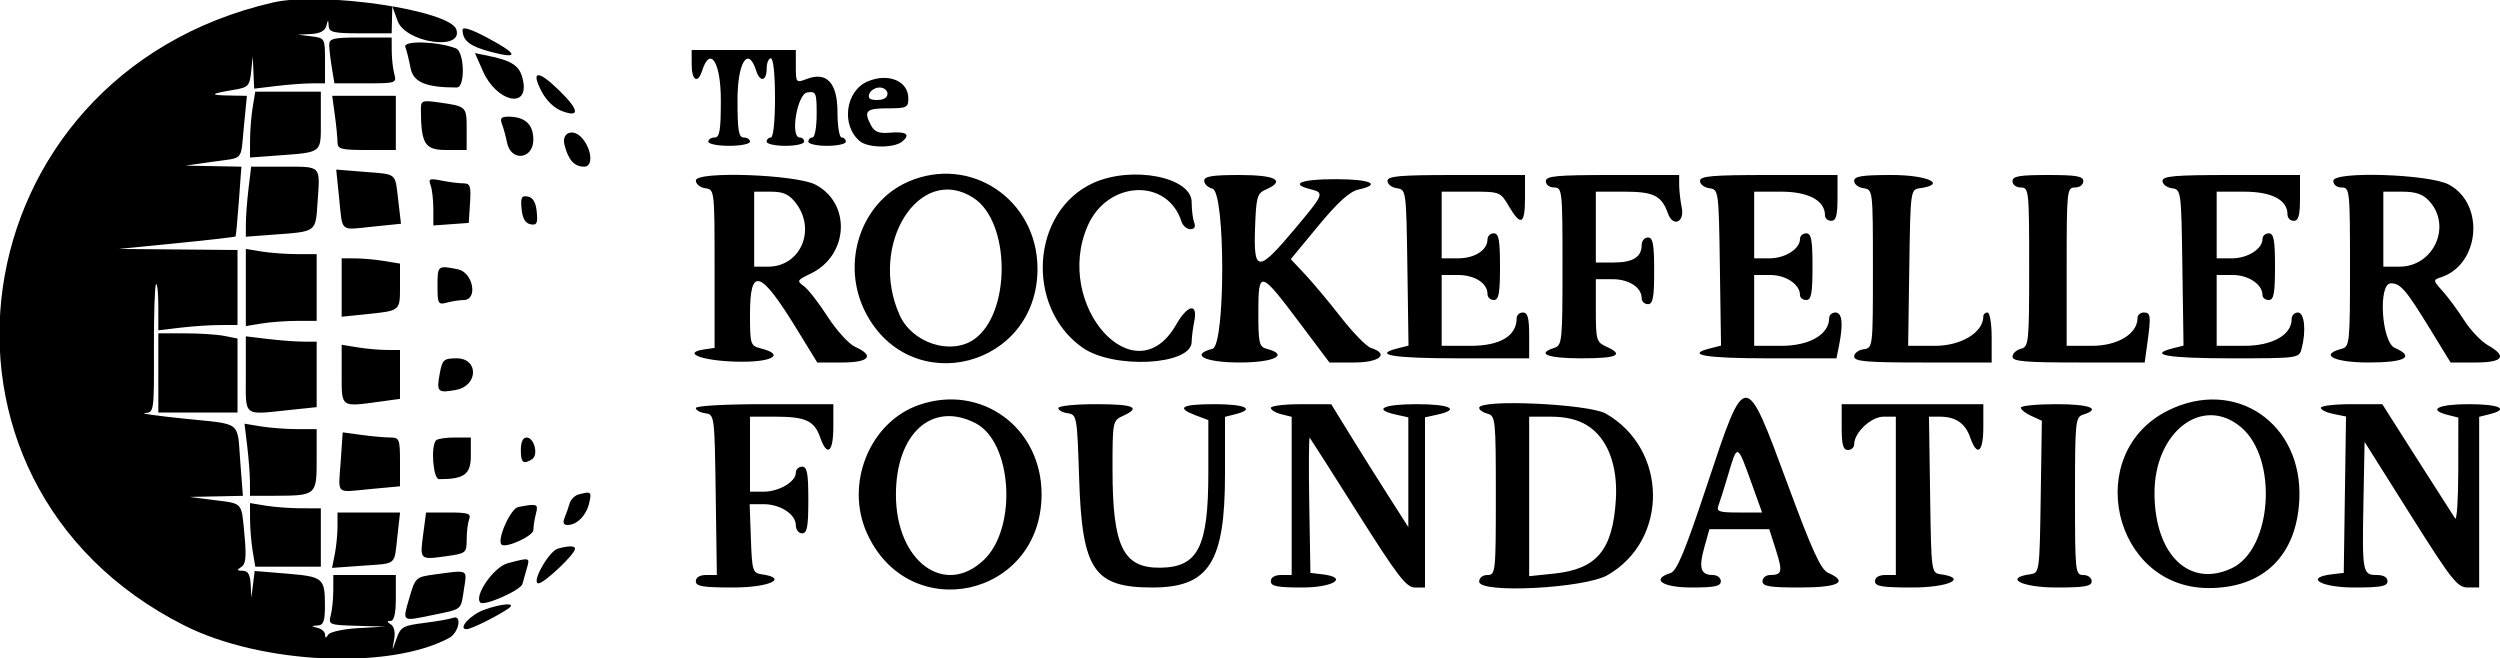 <svg id="svg" xmlns="http://www.w3.org/2000/svg" xmlns:xlink="http://www.w3.org/1999/xlink" width="400" height="105.333" viewBox="0, 0, 400,105.333"><g id="svgg"><path id="path0" d="M43.667 0.402 C -6.983 12.069,-16.213 77.060,29.510 100.085 C 41.771 106.259,62.237 107.225,71.845 102.083 C 73.448 101.225,73.992 98.271,72.438 98.868 C 71.945 99.057,69.880 99.419,67.848 99.673 C 64.469 100.095,64.092 100.313,63.423 102.234 C 62.711 104.279,62.701 104.284,63.051 102.397 C 63.276 101.183,63.085 100.253,62.539 99.907 C 61.873 99.484,61.863 99.351,62.500 99.344 C 63.064 99.337,63.333 98.150,63.333 95.667 L 63.333 92.000 58.333 92.000 L 53.333 92.000 53.324 94.500 C 53.319 95.875,53.134 97.675,52.913 98.500 C 52.527 99.941,52.692 100.005,57.089 100.128 L 61.667 100.257 57.351 100.497 C 54.977 100.630,52.806 101.097,52.527 101.536 C 52.146 102.136,52.018 102.139,52.010 101.549 C 52.005 101.117,51.475 100.627,50.833 100.460 C 49.722 100.169,49.722 100.151,50.833 100.077 C 51.771 100.015,51.998 99.380,51.990 96.833 C 51.976 92.488,51.701 92.261,45.875 91.780 L 40.749 91.357 40.481 93.512 L 40.213 95.667 40.107 93.500 C 40.029 91.926,39.681 91.331,38.833 91.323 C 37.895 91.315,37.849 91.197,38.602 90.721 C 39.327 90.262,39.443 89.114,39.119 85.636 C 38.614 80.237,38.940 80.610,34.192 80.002 L 30.333 79.508 34.599 79.421 L 38.864 79.333 38.445 73.902 C 37.932 67.244,38.839 67.946,29.508 66.988 C 25.195 66.545,22.340 66.142,23.164 66.091 C 24.647 66.001,24.660 65.906,24.627 55.926 C 24.608 50.385,24.759 45.685,24.963 45.481 C 25.167 45.278,25.333 46.853,25.333 48.982 L 25.333 52.852 28.833 52.432 C 30.758 52.201,33.608 52.009,35.167 52.006 L 38.000 52.000 38.000 46.000 L 38.000 40.000 28.500 39.916 L 19.000 39.832 28.280 38.914 C 33.384 38.409,37.617 37.922,37.687 37.831 C 37.757 37.741,37.997 35.192,38.220 32.167 L 38.625 26.667 34.146 26.584 L 29.667 26.502 33.975 25.887 C 39.157 25.147,38.462 25.934,39.030 20.167 L 39.506 15.333 36.586 15.281 C 33.423 15.224,33.633 15.004,37.461 14.365 C 39.718 13.988,39.944 13.749,40.182 11.477 L 40.443 9.000 40.555 11.593 L 40.667 14.186 44.167 13.765 C 46.092 13.534,48.642 13.342,49.833 13.339 L 52.000 13.333 52.000 9.709 C 52.000 6.119,51.979 6.082,49.833 5.816 L 47.667 5.547 49.784 5.440 C 51.181 5.370,52.006 4.936,52.207 4.167 C 52.497 3.056,52.516 3.056,52.589 4.167 C 52.656 5.167,53.379 5.333,57.667 5.333 L 62.667 5.333 62.717 3.167 L 62.768 1.000 63.608 3.333 C 64.871 6.840,74.126 8.214,73.020 4.731 C 72.031 1.615,51.529 -1.409,43.667 0.402 M74.010 4.794 C 74.030 6.527,75.179 7.413,78.559 8.305 C 83.118 9.508,82.910 8.671,78.000 6.054 C 75.358 4.645,74.003 4.218,74.010 4.794 M52.674 7.167 C 52.678 7.808,52.867 9.458,53.095 10.833 L 53.508 13.333 58.498 13.333 C 63.348 13.333,63.478 13.291,63.087 11.833 C 62.866 11.008,62.681 9.358,62.676 8.167 L 62.667 6.000 57.667 6.000 C 53.346 6.000,52.668 6.159,52.674 7.167 M64.849 7.514 C 65.073 8.096,65.449 9.606,65.686 10.870 C 66.115 13.155,68.115 14.000,73.093 14.000 C 74.465 14.000,74.328 8.269,72.943 7.737 C 69.989 6.603,64.441 6.451,64.849 7.514 M110.667 10.333 C 110.667 12.874,111.656 13.467,112.333 11.333 C 113.623 7.268,115.333 9.928,115.333 16.000 C 115.333 20.889,115.148 22.000,114.333 22.000 C 113.783 22.000,113.333 22.300,113.333 22.667 C 113.333 23.033,114.833 23.333,116.667 23.333 C 118.500 23.333,120.000 23.033,120.000 22.667 C 120.000 22.300,119.550 22.000,119.000 22.000 C 118.185 22.000,118.000 20.889,118.000 16.000 C 118.000 9.928,119.710 7.268,121.000 11.333 C 121.595 13.208,122.667 12.994,122.667 11.000 C 122.667 10.083,122.967 9.333,123.333 9.333 C 123.731 9.333,124.000 11.889,124.000 15.667 C 124.000 19.444,123.731 22.000,123.333 22.000 C 122.967 22.000,122.667 22.300,122.667 22.667 C 122.667 23.033,124.017 23.333,125.667 23.333 C 127.317 23.333,128.667 23.033,128.667 22.667 C 128.667 22.300,128.351 22.000,127.965 22.000 C 126.382 22.000,127.545 15.017,129.167 14.787 C 130.568 14.588,130.667 14.818,130.667 18.287 C 130.667 20.329,130.367 22.000,130.000 22.000 C 129.633 22.000,129.333 22.300,129.333 22.667 C 129.333 23.033,130.683 23.333,132.333 23.333 C 133.983 23.333,135.333 23.033,135.333 22.667 C 135.333 22.300,135.033 22.000,134.667 22.000 C 134.297 22.000,134.000 20.227,134.000 18.015 C 134.000 13.269,132.304 11.410,129.090 12.632 C 127.375 13.285,127.333 13.238,127.333 10.650 L 127.333 8.000 119.000 8.000 L 110.667 8.000 110.667 10.333 M77.283 11.416 C 79.422 16.241,84.556 17.508,83.711 13.001 C 83.249 10.539,82.088 9.722,77.828 8.867 L 75.990 8.498 77.283 11.416 M86.584 14.500 C 87.388 16.074,88.628 17.287,89.931 17.775 C 92.840 18.866,92.662 17.584,89.472 14.469 C 86.129 11.205,84.906 11.218,86.584 14.500 M138.834 13.025 C 135.263 14.526,134.537 20.069,137.579 22.594 C 138.911 23.700,143.056 23.727,144.367 22.638 C 145.737 21.501,145.020 21.003,142.346 21.233 C 140.653 21.379,139.920 21.097,139.382 20.091 C 138.137 17.764,138.546 17.333,142.000 17.333 C 145.065 17.333,145.333 17.206,145.333 15.748 C 145.333 12.955,142.161 11.625,138.834 13.025 M142.000 15.000 C 142.000 15.619,141.373 16.000,140.354 16.000 C 139.165 16.000,138.815 15.722,139.092 15.000 C 139.303 14.450,140.044 14.000,140.738 14.000 C 141.432 14.000,142.000 14.450,142.000 15.000 M40.428 17.167 C 40.201 18.542,40.011 20.913,40.007 22.437 L 40.000 25.207 44.167 24.896 C 51.695 24.335,51.333 24.616,51.333 19.321 L 51.333 14.667 46.087 14.667 L 40.841 14.667 40.428 17.167 M53.576 18.426 C 53.809 20.128,54.000 22.078,54.000 22.760 C 54.000 23.851,54.561 24.000,58.667 24.000 L 63.333 24.000 63.333 19.667 L 63.333 15.333 58.243 15.333 L 53.152 15.333 53.576 18.426 M67.341 17.492 C 67.368 23.053,67.961 24.000,71.421 24.000 L 74.667 24.000 74.667 20.646 C 74.667 17.021,74.655 17.010,70.167 16.381 C 67.550 16.015,67.334 16.100,67.341 17.492 M80.309 19.833 C 80.557 20.475,80.927 21.825,81.130 22.833 C 81.750 25.904,85.333 25.497,85.333 22.357 C 85.333 19.886,84.002 18.667,81.306 18.667 C 80.199 18.667,79.964 18.942,80.309 19.833 M90.315 23.163 C 90.928 25.607,91.888 26.667,93.487 26.667 C 94.902 26.667,94.732 24.018,93.198 22.170 C 91.786 20.469,89.809 21.149,90.315 23.163 M39.765 30.167 C 39.534 32.092,39.342 34.613,39.339 35.770 L 39.333 37.874 43.500 37.563 C 50.805 37.019,50.470 37.265,50.823 32.174 C 51.223 26.412,51.474 26.667,45.387 26.667 L 40.186 26.667 39.765 30.167 M54.264 31.712 C 54.835 37.282,54.277 36.812,59.663 36.260 L 64.160 35.799 63.725 32.101 C 63.191 27.557,63.626 27.923,58.268 27.493 L 53.795 27.134 54.264 31.712 M111.333 28.875 C 111.333 29.443,112.008 30.003,112.833 30.120 C 114.329 30.333,114.333 30.372,114.333 43.000 L 114.333 55.667 112.795 55.885 C 109.034 56.418,112.068 57.676,117.554 57.859 C 123.416 58.055,125.871 56.781,121.667 55.726 C 120.075 55.327,120.000 55.084,120.000 50.321 C 120.000 42.563,121.633 43.103,127.595 52.833 L 130.761 58.000 134.714 58.000 C 139.086 58.000,139.999 56.924,136.833 55.503 C 135.825 55.050,133.835 52.866,132.410 50.648 C 130.986 48.431,129.269 46.230,128.594 45.757 C 127.455 44.960,127.534 44.818,129.688 43.791 C 135.772 40.890,136.239 32.589,130.489 29.550 C 127.383 27.909,111.333 27.343,111.333 28.875 M145.338 29.062 C 137.641 32.400,134.446 42.263,138.529 50.079 C 145.779 63.958,166.000 58.747,166.000 43.000 C 166.000 31.959,155.301 24.742,145.338 29.062 M174.923 29.275 C 164.979 33.791,163.981 49.139,173.209 55.625 C 178.168 59.109,190.667 58.444,190.667 54.695 C 190.667 54.038,190.854 52.563,191.083 51.417 C 191.688 48.395,190.027 48.712,188.164 51.974 C 181.587 63.493,168.492 48.806,174.031 36.124 C 177.207 28.852,186.806 28.422,189.037 35.451 C 189.250 36.119,189.885 36.667,190.450 36.667 C 191.112 36.667,191.332 36.292,191.071 35.612 C 190.849 35.032,190.667 33.565,190.667 32.351 C 190.667 28.321,181.128 26.458,174.923 29.275 M192.667 28.922 C 192.667 29.429,193.267 30.001,194.000 30.193 C 196.076 30.736,196.076 55.264,194.000 55.807 C 190.331 56.766,192.769 58.000,198.333 58.000 C 203.898 58.000,206.335 56.766,202.667 55.807 C 201.470 55.494,201.333 54.897,201.333 50.007 C 201.333 43.155,201.603 43.218,207.856 51.539 L 212.712 58.000 216.689 58.000 C 220.759 58.000,222.344 56.622,219.362 55.676 C 218.645 55.448,216.493 53.253,214.580 50.798 C 212.667 48.342,210.071 45.237,208.812 43.898 L 206.522 41.462 210.947 36.113 C 214.082 32.324,215.950 30.637,217.353 30.329 C 221.140 29.497,219.299 28.667,213.667 28.667 C 208.163 28.667,206.279 29.423,209.667 30.274 C 211.949 30.847,211.889 30.999,207.138 36.663 C 201.298 43.625,200.558 43.612,200.805 36.554 C 200.982 31.528,201.143 30.937,202.500 30.342 C 205.779 28.903,204.171 28.000,198.333 28.000 C 193.953 28.000,192.667 28.209,192.667 28.922 M222.000 28.954 C 222.000 29.478,222.675 30.003,223.500 30.120 C 224.987 30.331,225.002 30.441,225.181 42.817 L 225.363 55.301 223.681 55.723 C 219.506 56.771,222.878 57.333,233.333 57.333 L 244.667 57.333 244.667 53.667 C 244.667 50.852,244.434 50.000,243.667 50.000 C 243.117 50.000,242.667 50.410,242.667 50.910 C 242.667 53.751,240.026 55.333,235.285 55.333 L 230.667 55.333 230.667 49.667 L 230.667 44.000 233.286 44.000 C 235.967 44.000,238.000 45.314,238.000 47.048 C 238.000 47.571,238.450 48.000,239.000 48.000 C 239.806 48.000,240.000 46.963,240.000 42.667 C 240.000 38.370,239.806 37.333,239.000 37.333 C 238.450 37.333,238.000 37.762,238.000 38.286 C 238.000 40.019,235.967 41.333,233.286 41.333 L 230.667 41.333 230.667 36.000 L 230.667 30.667 235.356 30.667 C 240.008 30.667,240.056 30.685,241.422 33.000 C 243.344 36.258,244.000 35.919,244.000 31.667 L 244.000 28.000 233.000 28.000 C 223.904 28.000,222.000 28.165,222.000 28.954 M247.333 29.000 C 247.333 29.556,247.926 30.000,248.667 30.000 C 249.953 30.000,250.000 30.444,250.000 42.622 C 250.000 54.658,249.938 55.263,248.667 55.667 C 245.728 56.600,247.636 57.333,253.000 57.333 C 258.801 57.333,259.945 56.796,257.000 55.455 C 255.437 54.743,255.333 54.383,255.333 49.681 L 255.333 44.667 257.952 44.667 C 260.634 44.667,262.667 45.981,262.667 47.714 C 262.667 48.238,263.117 48.667,263.667 48.667 C 264.472 48.667,264.667 47.630,264.667 43.333 C 264.667 39.037,264.472 38.000,263.667 38.000 C 263.117 38.000,262.667 38.540,262.667 39.200 C 262.667 41.125,261.271 42.000,258.200 42.000 L 255.333 42.000 255.333 36.333 L 255.333 30.667 259.897 30.667 C 264.598 30.667,265.861 31.300,266.878 34.167 C 267.660 36.373,269.551 35.587,269.083 33.250 C 268.854 32.104,268.667 30.454,268.667 29.583 L 268.667 28.000 258.000 28.000 C 248.963 28.000,247.333 28.153,247.333 29.000 M272.000 28.954 C 272.000 29.478,272.675 30.003,273.500 30.120 C 274.987 30.331,275.002 30.441,275.181 42.817 L 275.363 55.301 273.681 55.723 C 269.545 56.761,272.829 57.333,282.917 57.333 L 293.833 57.333 294.250 55.250 C 294.945 51.777,294.747 50.000,293.667 50.000 C 293.117 50.000,292.667 50.406,292.667 50.903 C 292.667 53.503,289.512 55.333,285.032 55.333 L 280.667 55.333 280.667 49.667 L 280.667 44.000 283.230 44.000 C 285.765 44.000,288.000 45.509,288.000 47.219 C 288.000 47.649,288.450 48.000,289.000 48.000 C 289.806 48.000,290.000 46.963,290.000 42.667 C 290.000 38.370,289.806 37.333,289.000 37.333 C 288.450 37.333,288.000 37.737,288.000 38.230 C 288.000 39.825,285.625 41.333,283.114 41.333 L 280.667 41.333 280.667 36.000 L 280.667 30.667 284.974 30.667 C 289.369 30.667,292.000 32.087,292.000 34.459 C 292.000 34.940,292.450 35.333,293.000 35.333 C 293.768 35.333,294.000 34.481,294.000 31.667 L 294.000 28.000 283.000 28.000 C 273.904 28.000,272.000 28.165,272.000 28.954 M296.667 28.954 C 296.667 29.478,297.342 30.003,298.167 30.120 C 299.662 30.333,299.667 30.372,299.667 43.000 C 299.667 55.628,299.662 55.667,298.167 55.880 C 297.342 55.997,296.667 56.522,296.667 57.046 C 296.667 57.835,298.571 58.000,307.667 58.000 L 318.667 58.000 318.667 54.000 C 318.667 51.778,318.370 50.000,318.000 50.000 C 317.633 50.000,317.333 50.277,317.333 50.616 C 317.333 53.185,313.808 55.333,309.593 55.333 L 305.304 55.333 305.485 42.833 C 305.665 30.440,305.680 30.332,307.167 30.120 C 311.607 29.490,308.446 28.000,302.667 28.000 C 297.907 28.000,296.667 28.197,296.667 28.954 M322.000 29.000 C 322.000 29.556,322.593 30.000,323.333 30.000 C 324.620 30.000,324.667 30.444,324.667 42.729 C 324.667 54.897,324.608 55.474,323.333 55.807 C 322.600 55.999,322.000 56.571,322.000 57.078 C 322.000 57.824,324.016 58.000,332.576 58.000 L 343.152 58.000 343.576 54.907 C 344.180 50.501,344.121 50.000,343.000 50.000 C 342.450 50.000,342.000 50.406,342.000 50.903 C 342.000 53.412,338.834 55.333,334.698 55.333 L 330.667 55.333 330.667 42.667 C 330.667 30.444,330.713 30.000,332.000 30.000 C 332.741 30.000,333.333 29.556,333.333 29.000 C 333.333 28.190,332.259 28.000,327.667 28.000 C 323.074 28.000,322.000 28.190,322.000 29.000 M346.000 28.954 C 346.000 29.478,346.675 30.003,347.500 30.120 C 348.987 30.331,349.002 30.441,349.181 42.817 L 349.363 55.301 347.681 55.723 C 343.545 56.761,346.829 57.333,356.922 57.333 C 367.685 57.333,367.850 57.311,368.246 55.833 C 369.018 52.955,368.724 50.000,367.667 50.000 C 367.117 50.000,366.667 50.464,366.667 51.030 C 366.667 53.604,363.597 55.333,359.030 55.333 L 354.667 55.333 354.667 49.667 L 354.667 44.000 357.230 44.000 C 359.765 44.000,362.000 45.509,362.000 47.219 C 362.000 47.649,362.450 48.000,363.000 48.000 C 363.806 48.000,364.000 46.963,364.000 42.667 C 364.000 38.370,363.806 37.333,363.000 37.333 C 362.450 37.333,362.000 37.737,362.000 38.230 C 362.000 39.825,359.625 41.333,357.114 41.333 L 354.667 41.333 354.667 36.000 L 354.667 30.667 359.000 30.667 C 363.501 30.667,366.000 31.976,366.000 34.333 C 366.000 34.883,366.450 35.333,367.000 35.333 C 367.768 35.333,368.000 34.481,368.000 31.667 L 368.000 28.000 357.000 28.000 C 347.904 28.000,346.000 28.165,346.000 28.954 M373.333 28.931 C 373.333 29.556,373.888 30.000,374.667 30.000 C 375.953 30.000,376.000 30.444,376.000 42.729 C 376.000 54.897,375.941 55.474,374.667 55.807 C 370.998 56.766,373.436 58.000,379.000 58.000 C 384.838 58.000,386.445 57.097,383.167 55.658 C 381.043 54.726,380.467 45.333,382.534 45.333 C 384.095 45.333,384.942 46.327,388.929 52.833 L 392.095 58.000 396.047 58.000 C 400.518 58.000,401.216 57.030,398.044 55.225 C 396.973 54.616,395.267 52.816,394.253 51.225 C 393.239 49.635,391.689 47.537,390.809 46.565 C 389.285 44.881,389.269 44.777,390.487 44.390 C 396.772 42.395,397.648 32.657,391.822 29.533 C 388.687 27.852,373.333 27.352,373.333 28.931 M68.888 29.615 C 69.133 30.254,69.333 31.968,69.333 33.426 L 69.333 36.077 72.167 35.872 L 75.000 35.667 75.203 32.500 C 75.380 29.746,75.239 29.333,74.120 29.333 C 73.412 29.333,71.845 29.136,70.638 28.894 C 68.736 28.514,68.502 28.610,68.888 29.615 M155.790 31.686 C 161.723 35.573,161.768 50.151,155.861 54.289 C 152.148 56.889,145.981 54.902,143.962 50.456 C 138.840 39.173,147.132 26.013,155.790 31.686 M127.285 32.423 C 130.652 36.703,128.105 42.667,122.910 42.667 L 120.667 42.667 120.667 36.667 L 120.667 30.667 123.285 30.667 C 125.319 30.667,126.211 31.058,127.285 32.423 M388.641 32.126 C 392.357 36.115,389.417 42.667,383.910 42.667 L 381.333 42.667 381.333 36.667 L 381.333 30.667 384.307 30.667 C 386.508 30.667,387.635 31.046,388.641 32.126 M83.453 33.437 C 83.599 34.949,84.053 35.729,84.880 35.886 C 85.888 36.077,86.057 35.740,85.880 33.897 C 85.735 32.384,85.280 31.604,84.453 31.448 C 83.446 31.257,83.276 31.593,83.453 33.437 M39.333 46.000 L 39.333 52.174 41.833 51.761 C 43.208 51.534,45.758 51.345,47.500 51.341 L 50.667 51.333 50.667 46.000 L 50.667 40.667 47.500 40.659 C 45.758 40.655,43.208 40.466,41.833 40.239 L 39.333 39.826 39.333 46.000 M54.667 46.006 L 54.667 50.678 58.500 50.283 C 64.106 49.706,64.000 49.793,64.000 45.775 L 64.000 42.174 61.500 41.761 C 60.125 41.534,58.025 41.345,56.833 41.341 L 54.667 41.333 54.667 46.006 M70.000 45.744 C 70.000 48.611,70.103 48.795,71.500 48.420 C 72.325 48.199,73.525 48.014,74.167 48.009 C 76.528 47.991,75.706 43.574,73.250 43.083 C 70.037 42.441,70.000 42.471,70.000 45.744 M25.333 59.667 L 25.333 66.000 31.667 66.000 L 38.000 66.000 38.000 60.083 L 38.000 54.167 35.917 53.750 C 34.771 53.521,31.921 53.333,29.583 53.333 L 25.333 53.333 25.333 59.667 M39.333 59.907 C 39.333 66.866,38.727 66.391,46.569 65.572 L 50.667 65.143 50.667 59.905 L 50.667 54.667 48.500 54.661 C 47.308 54.658,44.758 54.466,42.833 54.235 L 39.333 53.814 39.333 59.907 M54.667 59.913 C 54.667 65.274,54.455 65.127,60.907 64.243 L 64.000 63.819 64.000 59.909 L 64.000 56.000 61.833 55.993 C 60.642 55.989,58.542 55.799,57.167 55.572 L 54.667 55.159 54.667 59.913 M70.365 59.735 C 69.806 62.713,70.025 62.935,72.969 62.383 C 76.527 61.716,76.619 57.333,73.074 57.333 C 71.008 57.333,70.777 57.538,70.365 59.735 M147.000 64.804 C 139.129 67.556,135.144 77.439,138.723 85.333 C 145.476 100.231,166.590 95.553,166.652 79.145 C 166.693 68.406,156.978 61.317,147.000 64.804 M273.116 77.634 C 269.611 88.189,268.297 91.361,267.295 91.679 C 264.078 92.700,265.967 94.000,270.667 94.000 C 274.370 94.000,275.333 93.794,275.333 93.000 C 275.333 92.450,274.751 92.000,274.039 92.000 C 272.109 92.000,271.765 90.887,272.681 87.614 L 273.507 84.667 278.293 84.667 L 283.079 84.667 284.133 87.962 C 285.258 91.482,285.141 92.000,283.222 92.000 C 282.550 92.000,282.000 92.450,282.000 93.000 C 282.000 93.815,283.111 94.000,288.000 94.000 C 294.159 94.000,295.839 93.127,292.508 91.658 C 291.331 91.139,289.965 88.154,286.030 77.500 C 279.195 58.998,279.303 58.997,273.116 77.634 M346.871 65.690 C 333.161 72.522,338.040 94.016,353.317 94.089 C 362.104 94.131,367.468 88.922,367.893 79.936 C 368.471 67.692,357.616 60.335,346.871 65.690 M111.333 65.287 C 111.333 65.628,112.008 66.003,112.833 66.120 C 114.322 66.332,114.335 66.428,114.514 79.167 L 114.695 92.000 113.014 92.000 C 111.965 92.000,111.333 92.375,111.333 93.000 C 111.333 93.815,112.444 94.000,117.333 94.000 C 123.113 94.000,126.274 92.510,121.833 91.880 C 120.435 91.681,120.320 91.294,120.140 86.167 L 119.946 80.667 122.158 80.667 C 124.852 80.667,127.333 82.283,127.333 84.038 C 127.333 84.750,127.783 85.333,128.333 85.333 C 129.139 85.333,129.333 84.296,129.333 80.000 C 129.333 75.704,129.139 74.667,128.333 74.667 C 127.783 74.667,127.333 75.100,127.333 75.629 C 127.333 77.081,124.646 78.667,122.185 78.667 L 120.000 78.667 120.000 72.667 L 120.000 66.667 124.044 66.667 C 128.889 66.667,130.298 67.318,131.229 69.986 C 132.338 73.169,133.333 72.387,133.333 68.333 L 133.333 64.667 122.333 64.667 C 115.993 64.667,111.333 64.929,111.333 65.287 M169.333 65.287 C 169.333 65.628,170.008 66.003,170.833 66.120 C 172.298 66.328,172.341 66.574,172.667 76.667 C 173.135 91.198,175.026 94.000,184.364 94.000 C 193.438 94.000,196.000 90.011,196.000 75.882 L 196.000 66.692 197.667 66.274 C 200.912 65.459,199.267 64.667,194.333 64.667 C 189.019 64.667,188.074 65.232,191.333 66.463 L 193.333 67.218 193.333 75.630 C 193.333 87.506,191.710 90.741,185.704 90.832 C 179.699 90.923,178.010 87.482,178.004 75.152 C 178.000 67.427,178.026 67.293,179.667 66.545 C 182.647 65.188,181.445 64.667,175.333 64.667 C 172.033 64.667,169.333 64.946,169.333 65.287 M203.333 65.261 C 203.333 65.588,204.083 66.044,205.000 66.274 L 206.667 66.692 206.667 79.346 L 206.667 92.000 205.000 92.000 C 203.963 92.000,203.333 92.378,203.333 93.000 C 203.333 93.800,204.333 94.000,208.333 94.000 C 213.430 94.000,215.850 92.378,211.500 91.878 L 209.667 91.667 209.483 80.705 C 209.382 74.676,209.416 69.876,209.558 70.038 C 209.700 70.201,213.180 75.658,217.290 82.167 C 223.625 92.197,225.011 94.000,226.382 94.000 L 228.000 94.000 228.000 80.386 L 228.000 66.773 230.000 66.333 C 233.724 65.515,232.027 64.667,226.667 64.667 C 221.306 64.667,219.609 65.515,223.333 66.333 L 225.333 66.773 225.333 75.553 L 225.333 84.333 222.138 79.333 C 220.380 76.583,217.605 72.161,215.971 69.506 L 213.000 64.678 208.167 64.672 C 205.508 64.669,203.333 64.934,203.333 65.261 M236.667 65.256 C 236.667 65.579,237.267 66.001,238.000 66.193 C 239.275 66.526,239.333 67.103,239.333 79.271 C 239.333 91.556,239.287 92.000,238.000 92.000 C 237.223 92.000,236.667 92.444,236.667 93.065 C 236.667 94.999,253.485 94.147,257.196 92.025 C 267.019 86.408,266.873 71.861,256.937 66.178 C 254.208 64.617,236.667 63.819,236.667 65.256 M294.667 68.333 C 294.667 71.148,294.899 72.000,295.667 72.000 C 296.217 72.000,296.667 71.590,296.667 71.090 C 296.667 69.216,299.384 66.667,301.382 66.667 L 303.333 66.667 303.333 79.333 L 303.333 92.000 301.667 92.000 C 300.630 92.000,300.000 92.378,300.000 93.000 C 300.000 93.815,301.111 94.000,306.000 94.000 C 311.779 94.000,314.941 92.510,310.500 91.880 C 309.013 91.668,308.998 91.560,308.819 79.167 L 308.637 66.667 310.362 66.667 C 312.899 66.667,314.437 67.716,315.229 69.986 C 316.338 73.169,317.333 72.387,317.333 68.333 L 317.333 64.667 306.000 64.667 L 294.667 64.667 294.667 68.333 M323.333 65.226 C 323.333 65.534,324.090 66.131,325.015 66.552 L 326.697 67.318 326.515 79.493 C 326.335 91.547,326.319 91.669,324.833 91.880 C 320.542 92.489,323.511 94.000,329.000 94.000 C 333.593 94.000,334.667 93.810,334.667 93.000 C 334.667 92.444,334.074 92.000,333.333 92.000 C 332.047 92.000,332.000 91.556,332.000 79.378 C 332.000 67.342,332.062 66.737,333.333 66.333 C 336.272 65.400,334.364 64.667,329.000 64.667 C 325.883 64.667,323.333 64.919,323.333 65.226 M371.333 65.250 C 371.333 65.571,372.240 66.015,373.348 66.236 L 375.363 66.639 375.181 79.153 L 375.000 91.667 373.167 91.878 C 368.644 92.398,371.286 94.000,376.667 94.000 C 380.963 94.000,382.000 93.806,382.000 93.000 C 382.000 92.374,381.368 92.000,380.312 92.000 C 378.008 92.000,377.937 91.623,378.148 80.487 L 378.333 70.700 385.667 82.349 C 392.267 92.833,393.183 93.998,394.833 93.999 L 396.667 94.000 396.667 80.346 L 396.667 66.692 398.333 66.274 C 401.578 65.459,399.934 64.667,395.000 64.667 C 390.073 64.667,388.348 65.560,391.667 66.393 L 393.333 66.811 393.323 75.239 C 393.318 79.874,393.093 83.345,392.823 82.952 C 392.554 82.559,389.821 78.284,386.750 73.452 L 381.167 64.667 376.250 64.667 C 373.546 64.667,371.333 64.929,371.333 65.250 M156.092 67.714 C 161.964 70.751,162.802 84.427,157.432 89.572 C 151.178 95.564,143.383 89.850,143.348 79.248 C 143.315 69.369,149.124 64.111,156.092 67.714 M253.879 68.020 C 257.171 70.027,258.876 74.383,258.538 79.922 C 258.045 88.007,255.506 91.057,248.676 91.771 L 244.667 92.190 244.667 79.428 L 244.667 66.667 248.167 66.669 C 250.503 66.671,252.402 67.120,253.879 68.020 M358.568 68.353 C 364.512 73.354,363.568 87.838,357.099 90.908 C 350.320 94.125,344.770 88.787,344.718 79.000 C 344.664 69.104,352.397 63.160,358.568 68.353 M39.556 71.396 C 39.794 73.378,39.991 75.975,39.994 77.167 L 40.000 79.333 43.833 79.324 C 50.598 79.308,50.667 79.251,50.667 73.589 L 50.667 68.667 47.500 68.659 C 45.758 68.655,43.161 68.458,41.728 68.222 L 39.123 67.791 39.556 71.396 M54.517 73.754 C 54.135 79.321,53.566 78.778,59.236 78.251 L 64.000 77.809 64.000 73.904 C 64.000 70.246,63.901 70.000,62.426 70.000 C 61.561 70.000,59.498 69.814,57.842 69.587 L 54.832 69.175 54.517 73.754 M69.778 70.444 C 68.888 71.335,69.292 76.667,70.250 76.667 C 74.295 76.667,75.333 75.901,75.333 72.917 L 75.333 70.000 72.778 70.000 C 71.372 70.000,70.022 70.200,69.778 70.444 M83.333 72.000 C 83.333 74.049,83.724 74.367,85.142 73.466 C 86.186 72.802,85.470 70.000,84.256 70.000 C 83.675 70.000,83.333 70.742,83.333 72.000 M280.139 77.000 L 281.937 82.000 278.231 82.000 C 275.008 82.000,274.581 81.851,274.961 80.861 C 275.202 80.234,275.909 77.984,276.533 75.861 C 277.963 70.992,277.980 70.997,280.139 77.000 M92.568 79.113 C 91.964 79.273,91.323 79.914,91.144 80.536 C 90.965 81.158,90.602 82.192,90.338 82.833 C 90.013 83.621,90.164 84.000,90.801 84.000 C 92.305 84.000,93.805 82.485,94.266 80.500 C 94.694 78.659,94.592 78.576,92.568 79.113 M40.007 83.079 C 40.011 84.502,40.201 86.792,40.428 88.167 L 40.841 90.667 46.087 90.667 L 51.333 90.667 51.333 86.000 L 51.333 81.333 48.167 81.326 C 46.425 81.322,43.875 81.133,42.500 80.905 L 40.000 80.492 40.007 83.079 M82.905 81.128 C 81.689 81.366,79.470 86.358,80.238 87.127 C 80.893 87.782,85.335 85.758,85.342 84.802 C 85.347 84.178,85.532 82.992,85.754 82.167 C 86.168 80.621,85.933 80.535,82.905 81.128 M54.000 84.250 C 54.000 85.487,53.804 87.481,53.564 88.680 L 53.128 90.861 57.921 90.518 C 63.597 90.111,63.047 90.567,63.580 85.833 L 64.012 82.000 59.006 82.000 L 54.000 82.000 54.000 84.250 M67.719 85.411 C 67.164 89.597,67.143 89.576,71.291 89.006 C 74.577 88.554,74.667 88.483,74.667 86.325 C 74.667 85.106,74.849 83.635,75.071 83.055 C 75.410 82.172,74.880 82.000,71.824 82.000 L 68.172 82.000 67.719 85.411 M89.274 87.772 C 87.818 88.163,84.919 93.333,86.155 93.333 C 87.074 93.333,92.000 88.674,92.000 87.805 C 92.000 87.309,91.044 87.297,89.274 87.772 M81.217 90.123 C 79.004 90.712,75.792 95.348,76.859 96.415 C 77.468 97.023,83.309 94.446,83.586 93.447 C 83.755 92.834,84.088 91.658,84.325 90.833 C 84.798 89.189,84.759 89.180,81.217 90.123 M69.399 91.933 C 66.561 92.320,66.435 92.439,65.525 95.570 C 64.363 99.572,64.196 99.442,69.187 98.414 C 74.074 97.407,73.705 97.716,74.248 94.167 C 74.730 91.026,75.033 91.166,69.399 91.933 M77.440 97.574 C 75.236 98.372,73.174 100.667,74.660 100.667 C 75.384 100.667,79.432 98.666,81.333 97.369 C 82.767 96.391,80.358 96.518,77.440 97.574 " stroke="none" fill="#000000" fill-rule="evenodd"></path></g></svg>